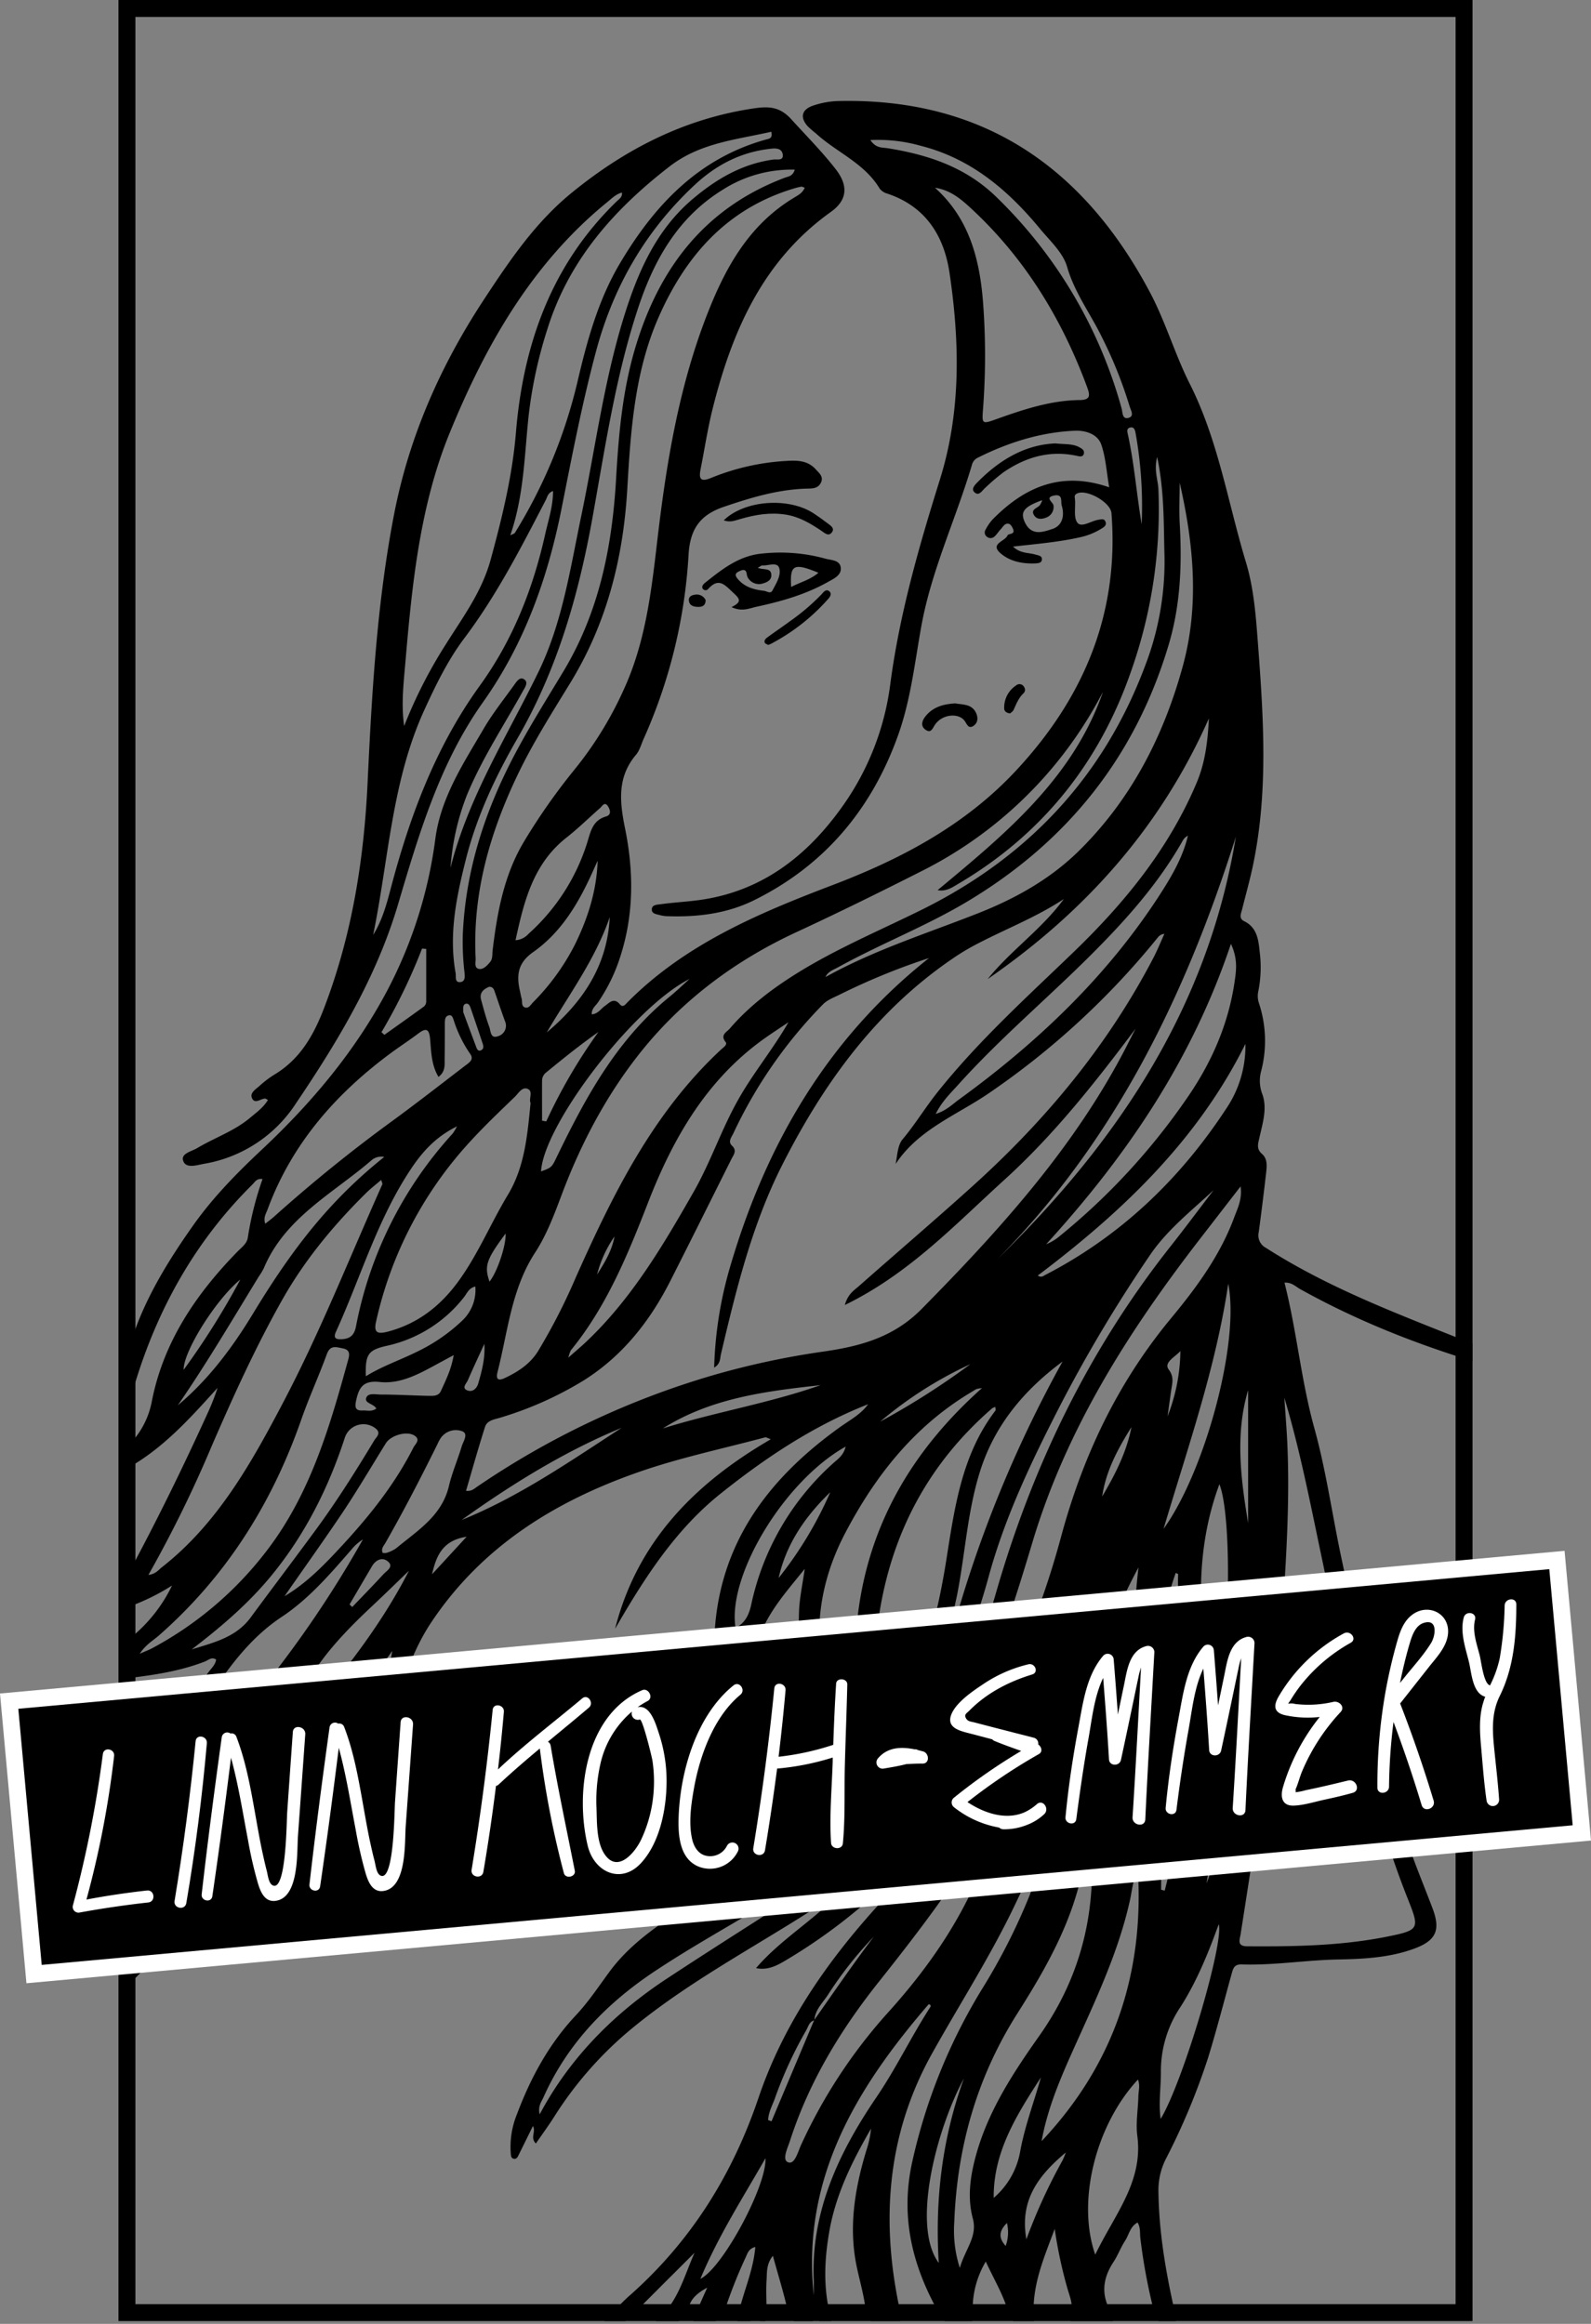 <svg xmlns="http://www.w3.org/2000/svg" xmlns:xlink="http://www.w3.org/1999/xlink" viewBox="0 0 470 686.54"><rect x="0" y="0" width="470" height="686.54" fill="#808080" stroke="none"/><defs><style>.cls-1{fill:none;}.cls-2{clip-path:url(#clip-path);}.cls-3{fill:#fff;}</style><clipPath id="clip-path" transform="translate(0 0)"><rect class="cls-1" x="35" width="400" height="685.71"/></clipPath></defs><title>T_cm_b2_illu_linn</title><g id="Layer_2" data-name="Layer 2"><g id="Layer_16" data-name="Layer 16"><g class="cls-2"><path d="M436.25,402.5C418.13,397,400.58,390.05,384,380.79c-1.32-.74-2.43-2-4.55-1.86,3.63,14.24,4.89,28.78,8.8,42.91,3.51,12.65,5.31,25.77,8.06,38.65,5.79,27.05,10.21,54.43,18.55,80.89,2.39,7.6,5.53,15,8.35,22.45,2.38,6.32,1.06,9.42-5.26,11.79-7.36,2.76-15.17,3.12-22.84,3.27-9.46.19-18.84,1.77-28.3,1.46-2.3-.08-2.55,1.3-3,2.88-2.27,8.21-4.4,16.47-6.9,24.61A199.25,199.25,0,0,1,344.31,638a20.49,20.49,0,0,0-2.09,9.62c.15,11.79,2.13,23.31,4.68,34.77.24,1.09,2.29,3.27-.72,3.7-2.09.29-4.3.76-5.13-2.65a171.34,171.34,0,0,1-4.19-22.34c-.16-1.43.1-2.94-.8-4.51-2.22,1.17-2.53,3.61-3.69,5.38-1.3,2-2.13,4.31-3.44,6.3-3.23,4.9-3.73,9.8-.63,14.94a3.07,3.07,0,0,1,.35,3c-3.46,0-7,0-10.61,0-1.49,0-2.43-.39-1.84-2.05,1-2.74,0-5.23-.78-7.77a134.61,134.61,0,0,1-3.85-17.91c-3.29,8.89-7.18,17.55-6.06,27.71-1,0-2.16-.08-3.33,0-2.51.22-3.58-.31-4.4-3.29-1.35-4.9-4.1-9.41-6.57-14.77a27.45,27.45,0,0,0-3.87,13.9c0,1.36,1.2,3.89-1.14,3.94-2.75.06-6.22,1.91-8.29-1.68-8.33-14.42-12.2-29.31-8.28-46.26a166.46,166.46,0,0,1,20.48-50.42,179.81,179.81,0,0,0,13.78-27A29.79,29.79,0,0,0,306.2,549c-2.51,5.39-4.91,10.83-7.54,16.15-7,14.23-15.56,27.61-23.28,41.44-13.47,24.11-15.25,49.76-9.47,76.25.68,3.09,0,3.81-2.8,3.42a7.12,7.12,0,0,0-.8,0c-6,0-5.92,0-6.85-5.75-.57-3.54-1.54-7-2.3-10.53-2.57-11.82-.67-23.3,2.76-34.65a29.34,29.34,0,0,0,1.4-6.48c-5.54,9.58-10.41,19.37-12.33,30.37-1.41,8.08-1.8,16.13.13,24.2.21.89,1.49,2.43-.72,2.77-1.44.23-2.67,0-2.84-1.89a15.51,15.51,0,0,0-.62-2.23c-.71,2.12.26,4.65-3,4.31-2.56-.27-4.47-.21-5.17-3.41-1.18-5.4-2.85-10.69-4.45-16.54-2,2.5-1.72,5-1.87,7.23-.19,3,0,6.12,0,9.18,0,3.5,0,3.52-3.45,2.34-.34-.12-.59-.52-.91,0a2.72,2.72,0,0,1-4.15.64c-1.12-1,.29-2.69.64-4,1.51-5.88,4-11.5,4.55-18-2.07.5-2.35,2.06-2.92,3.22a146.15,146.15,0,0,0-6.52,16.72c-.75,2.16-6.82,3.86-8.46,2.41-.8-.7-.19-1.47.09-2.14,1-2.4,2.08-4.77,3.59-8.18-3.11,1.64-4.74,3.41-5.3,5.39-1.47,5.21-4.92,5.89-10.16,4.71,6.73-5.33,8.51-13.2,11.72-20.41-2.47,2.46-4.92,4.92-7.39,7.37-3.68,3.67-7.33,7.36-11,11-3,2.91-3.27,2.93-8.4,2,2.57-2.63,4.89-5.33,7.53-7.66,18.14-16,30.45-35.69,38.17-58.52,7.12-21,19.35-39,34.06-55.45,6.83-7.63,13.81-15.16,19.76-23.55.81-1.13,2-2.11,2.28-4.7-1.95,2.37-3.34,4-4.71,5.71a163.17,163.17,0,0,1-43,37.19c-2.69,1.6-5.44,3.25-9.13,2.51,7.56-8.82,17.85-14.58,25.58-23.16-20.87,14.46-43.93,25.56-63.46,42a109.7,109.7,0,0,0-21.87,25.26c-1.63,2.55-3.42,5-5.29,7.71-1.77-1.77.1-3.41-.87-5.15-1.45,2.94-2.79,5.66-4.14,8.38-.29.6-.59,1.35-1.35,1.3-1.09-.09-1-1.1-1.07-1.84a25.53,25.53,0,0,1,1.84-11.33c4.06-10.83,9.51-20.85,17.48-29.31,3.74-4,6.68-8.49,9.9-12.85,5.74-7.78,13.69-13.33,21.79-18.54,10.75-6.91,21.66-13.59,32.05-21.05,2.8-2,3.38-3.11.74-6.28a62.21,62.21,0,0,1-14.85-37.59c-.13-2.79,0-5.59-.09-8.38-.05-1.17.87-3.27-.94-3.28-1.65,0-2.47,1.92-2.3,3.67.4,4.1.8,8.21,1.44,12.28a135,135,0,0,0,6.58,24.25,10.65,10.65,0,0,1,.93,5.46c-2.32-1.33-3.47-3.36-4.54-5.35-5-9.26-7.67-19.24-9.07-29.62-.15-1.16.36-2.76-.69-3.36-1.41-.81-2.33.85-3.35,1.56a214.53,214.53,0,0,1-71.29,32.23c-2.38.59-2.39.52-5.35-.15,1.75-2.29,4.25-2.85,6.51-3.68C154,518.48,170,512.1,185.37,504a144.35,144.35,0,0,0,22.54-14.37c1.6-1.27,3-2.55,3.09-4.83.79-27.9,15.41-47.64,37.19-63.22,2.87-2.06,6.1-3.72,8.27-6.73-16.08,6.31-30.29,15.77-43.68,26.49S190.2,466.47,181.7,481.2c6.51-25.62,23.38-42.88,46-56-1-.36-1.38-.65-1.65-.57-12.47,3.34-25.17,6-37.33,10.24-24.76,8.63-46.37,22-61.31,44.4-4.86,7.29-7.74,15.44-10.23,23.75a18.27,18.27,0,0,1-.91,2.64c-.44.92-.76,2.42-2,2.18-1.42-.29-1.35-1.86-1.19-3,.76-5.65,1.75-11.26,2.8-17.12-24.63,35-48.63,70.44-79.87,100.54-.26-3.64-.93-6.72,2.78-9.27,2.77-1.9,4.68-5.05,6.94-7.67a4.07,4.07,0,0,0,1.1-2.78l-10.54,8.1c-1.16-3.3-.11-5.26,2.3-7.1a215.42,215.42,0,0,0,27.85-25.13c2-2.16,3.82-4.37,3.61-8.42a390.75,390.75,0,0,1-33.65,27.15c-1.18-2.65-.18-4.11,1.57-5.67,10.15-9,20.12-18.24,30.33-27.2a25.63,25.63,0,0,0,7.94-12.14c1.38-4.5,3.25-8.85,4.42-13.56-14.85,16.85-31.82,31.71-44.3,50.69-.15-9.76-2-19.34,3.74-28.52C47,515.62,53.83,504.5,61.6,494c.85-1.15,2-2.13,2.25-3.71-1.32-.9-2.3.17-3.3.56-6.89,2.68-14.09,3.86-21.38,4.76-2.73.34-3.24-.56-3.41-3.17a10.44,10.44,0,0,1,4.06-9.63,44.67,44.67,0,0,0,11-14.4,64.5,64.5,0,0,1-14.67,6.92,16.39,16.39,0,0,1,2.06-11c8.21-15.24,15.82-30.79,23-46.56A69.22,69.22,0,0,0,64.28,410c-8.32,9.2-16.55,18.46-27.78,24.38-1.15-.67-.58-1.85-.62-2.8-.09-2.26.19-4.55-.05-6.79-2.65-24.19,7.92-43.93,21.18-62.7,5.85-8.29,12.95-15.53,20.35-22.47,14.76-13.85,27.66-29.19,37.14-47.18a132.79,132.79,0,0,0,14.11-44.69c1.64-12.23,8.29-22.21,14.27-32.46,2.61-4.47,5.87-8.56,8.9-12.78.74-1,1.69-2.71,3.06-1.81s.2,2.44-.41,3.55c-5.62,10.12-12,19.81-16.47,30.57a73.13,73.13,0,0,0-4.88,21.58c5.22-20.81,16.68-38.79,25.92-57.76,7.11-14.58,9.42-30.45,12.68-46.06,4.11-19.67,6.66-39.68,12.62-58.93,4.1-13.21,9.51-25.77,20.5-35,6.94-5.84,14.54-10.28,23.73-11.52,1-.13,2.91.44,2.71-1.39s-1.81-2-3.43-1.81c-8.82.93-16.19,4.72-22.65,10.76-14.42,13.47-23.85,29.78-29,48.79-4.15,15.44-7.16,31.12-10.27,46.78-4.1,20.62-11,40-23.27,57.28-12.75,18-18.87,38.86-25.06,59.73-6.35,21.39-17.76,40.41-30.16,58.74a40.36,40.36,0,0,1-27,17.79c-2.18.39-5.33,1.47-6.21-.68-1-2.33,2.37-2.92,4.07-3.94,5.13-3.07,10.91-5,15.57-8.91,1.92-1.61,4-3.09,5.32-5.31-.4-.2-.61-.4-.83-.41-1.32,0-3,1.77-3.87-.11-.71-1.52,1-2.58,2.08-3.51a30.29,30.29,0,0,1,4.43-3.4c7.65-4.55,11.68-11.64,14.77-19.7,8.2-21.39,11.77-43.65,12.85-66.37,1.26-26.62,2.75-53.17,7.82-79.44,4.45-23,13.67-43.85,26.43-63.33C150.41,77.17,158,65.84,168.83,57c15.91-13,33.51-22,54-25,4.31-.62,7.55-.49,10.95,3.26,4.37,4.82,9,9.47,13,14.6,3.88,4.93,3.62,9.21-1.35,12.76-20,14.28-29.1,35.07-34.84,57.85-1.5,5.93-2.41,12-3.6,18-.55,2.74-.31,4.14,3.1,2.71a68.94,68.94,0,0,1,22.08-5c3.2-.21,6.43-.22,8.86,2.53,1,1.11,2.27,2.09,1.53,3.77s-2.2,1.83-3.7,1.86c-8.7.15-16.86,2.61-25,5.38-7,2.37-10,6.5-10.45,14.15a154.79,154.79,0,0,1-13.28,54.43c-.71,1.58-1.16,3.4-2.24,4.67-5.6,6.63-4.85,13.87-3.25,21.73,2.58,12.65,2.66,25.4-1.4,37.91a50.79,50.79,0,0,1-6.63,13.58c-.71,1-1.91,1.86-1.79,3.47,1.83-.11,2.66-1.63,3.91-2.5s2.6-2.59,4.37-.47c.95,1.15,1.68,0,2.26-.58,17-17.14,38.54-26.23,60.54-34.61,20.34-7.74,39.3-17.73,54.39-34,19.91-21.43,30.36-46.29,28.05-75.9-.26-3.26-7.54-7.31-10.29-5.74-.79.44-.55,1-.49,1.69.21,2.37-.48,5.44.76,6.92s4.05-.61,6.2-.92c.8-.12,1.66-.42,2.05.56s-.28,1.51-1,1.95a20,20,0,0,1-6.62,2.69c-6.31,1.42-12.75,1.94-19.69,2.73,2.18,2.11,4.59,1.74,6.65,2.37.84.25,2.07.32,1.86,1.6-.15.91-1.15.95-2,1-3.71.14-7.36-.57-10.15-2.95-3.33-2.85,1.27-3.54,2-5.3.28-.68,2.39-.17,1.64-1.94-.25-.58-.68-1.36-1.18-1.49-1.26-.35-1.78.89-2.48,1.62s-1.12,1.5-1.81,2.11a1.69,1.69,0,0,1-2.21.1,1.55,1.55,0,0,1-.41-2.15,14,14,0,0,1,2-2.93c9.42-9.61,20.27-14.47,34.5-9.56-.78-4.48-1-8.63-2.29-12.47-1.1-3.43-5-4.37-7.86-4.24-10.12.44-19.67,3.46-28.73,8a3.2,3.2,0,0,0-1.68,2.12c-4.72,15.93-11.94,31.07-14.93,47.58-1.94,10.73-3.13,21.68-6.78,32-7.75,21.86-21.64,38.62-42.63,49-7.92,3.92-16.5,5-25.27,4.73a9.32,9.32,0,0,1-2.37-.28c-1-.29-2.49-.38-2.57-1.54-.13-1.63,1.61-1.58,2.64-1.73,3.56-.49,7.15-.69,10.71-1.14,18.75-2.36,32.38-12.88,42.94-27.74A79.76,79.76,0,0,0,263,202.12c2.72-20.69,8.46-40.61,14.66-60.45,6.25-20,5.88-40.47,2.86-60.91C278.91,69.7,273.47,61,262.16,57.21a4.37,4.37,0,0,1-2.3-1.49C255.36,48.17,247.1,45,241,39.39a30.46,30.46,0,0,1-2.41-2.1c-2.33-2.62-1.75-4.93,1.55-6.07A25.39,25.39,0,0,1,248,29.84c42.67-.86,72.17,19.75,91.67,56.45,4.63,8.7,7.38,18.32,11.79,27.07,8.45,16.77,11.28,35.14,16.62,52.79,2.35,7.78,2.93,16,3.54,24.06,1.68,22.2,3.12,44.41-1.69,66.44-.88,4-2,8-3,12-.31,1.24-1.07,2.67.62,3.5,3.88,1.9,4.22,5.62,4.59,9.16a36.08,36.08,0,0,1-.42,11.54,6.5,6.5,0,0,0,.19,3.52,35.4,35.4,0,0,1,.65,20.06,10.94,10.94,0,0,0,.35,6.83c1.53,4.24.05,8.69-.9,13-.39,1.73-.89,3.16.81,4.65s1.41,3.69,1.2,5.66q-1,8.73-2.17,17.43a4.14,4.14,0,0,0,2.1,4.64c19,12.19,40,19.9,60.75,28.23a4.81,4.81,0,0,0,1.57,0ZM240.57,596.86c-1.52.38-1.78,1.86-2.41,2.95a122.25,122.25,0,0,0-9.31,20.28c-.74,2-1.86,4-1.93,6.24l1,.36q6.3-15,12.61-29.92c5.82-8.26,11.51-16.61,17.63-24.66a112.78,112.78,0,0,0-13.53,17.15C243.07,591.68,240.77,593.73,240.57,596.86Zm95-293.11c-11.92,15.92-24.16,31.45-38.85,44.79s-28.15,27.74-47.15,37c.92-3.28,2.72-4.32,4.15-5.58,11.17-9.86,22.51-19.55,33.58-29.54,21.63-19.51,40-41.62,53.5-67.59,1.17-2.26,2.12-4.63,3.17-6.94A2.67,2.67,0,0,0,342,277a232.86,232.86,0,0,1-49.74,45.87c-9.5,6.55-20.88,10.68-27.68,21,.51-2.5.56-5.49,2.05-7.28,3.7-4.41,6.66-9.31,10.22-13.8,12-15.08,26.21-27.95,40-41.23,15.21-14.63,28.38-30.67,36.66-50.32,2.5-5.94,3.27-12.1,3.61-19-14.41,32.54-36.88,57.33-65.35,77,6.83-8.47,16-14.75,22.5-23.65-8.54,5.65-18.09,9.19-27,14a68.26,68.26,0,0,0-6.11,3.78c-22.61,15.49-38,36.89-50.19,61-8.88,17.64-13.51,36.65-18,55.71-.29,1.24-.07,2.81-2,3.95a116.63,116.63,0,0,1,4.78-30c10.61-36.07,28.76-67.29,58.7-91a196.06,196.06,0,0,0-26.51,10.86c-1.66.82-3.54,1.52-4.79,2.79a137.39,137.39,0,0,0-26.52,38.17c-.52,1.11-1.69,2.39-.37,3.64,1.55,1.46.43,2.69-.19,3.93-6,12-12,24.08-18.07,36.05-6,11.81-14,22-25.35,29.21a104.22,104.22,0,0,1-24.7,11.09c-1.73.55-4,.76-4.65,2.73-2,6.24-3.76,12.56-5.63,18.93,1.64.2,2.44-.64,3.28-1.21A245.68,245.68,0,0,1,211,406.18,238.15,238.15,0,0,1,243,399.33c10.9-1.56,20.86-4.11,29.28-12.64,23.28-23.61,45.35-48,60.63-77.79C333.76,307.18,334.66,305.47,335.54,303.75Zm43.82,109c.3,4.49.68,9,.89,13.47.74,16.25-.2,32.47-1.3,48.68-1.17,17.26-2.29,34.51-5.29,51.6-2.62,14.93-4.83,29.94-7.2,44.92-.26,1.62-1.15,3.55,1.91,3.57,13.86.09,27.73-.12,41.36-2.85,9.68-1.95,9.63-2.32,6.08-11.27-12.72-32-18.08-65.86-25.09-99.31C387.28,445.22,384.18,428.78,379.36,412.77ZM325.81,204.45c-.55,1-1.1,2.06-1.67,3.09a121.72,121.72,0,0,1-52,49.87c-12.2,6.18-24.5,12.24-36.93,18-17.43,8.08-32.68,19.3-44.8,34-10.68,13-18.6,27.84-24.54,43.7-2.19,5.84-4.45,11.84-7.83,17-7,10.79-8,23.25-11.05,35.17-.57,2.23.18,2.76,2.16,1.82,3.89-1.84,7.4-4.1,9.78-7.9a177.12,177.12,0,0,0,11.25-22c10.95-24.52,22.76-48.5,42.88-67.18.63-.58,1.92-1.41,1.29-2.18-1.69-2.1.35-2.94,1.2-3.93,5.69-6.62,12.56-11.82,19.95-16.42,11.92-7.4,24.85-12.79,37.34-19,31-15.51,53.14-39.07,65.39-71.66A85.76,85.76,0,0,0,344,164c-.27-9.36,0-18.75-2.16-29-1,3.92.23,6.71.36,9.52a143.45,143.45,0,0,1-8.07,53.79c-9.35,27-26.23,48.18-51,62.77-1.79,1.06-3.6,2.37-6.15,1.9C296.93,246.38,316.91,230,325.81,204.45Zm-88.09-149c-.52-.16-.79-.34-1-.3a15.93,15.93,0,0,0-1.93.46c-19.94,5.88-32.27,19.92-40.29,38.24-7,16-8.19,33.23-9.18,50.4-1.18,20.53-6.05,39.91-16.92,57.61-5.51,9-11.11,17.84-15.64,27.37-8.12,17.08-13.21,34.82-12.25,53.93.05,1.1-.51,2.81,1,3.09,1.28.23,2.39-1,3.24-2s.63-2.27.77-3.45c1.36-11.29,3.37-22.39,9.37-32.33a183.9,183.9,0,0,1,14.91-21.22,107.37,107.37,0,0,0,14.57-23.76c6.24-13.69,8-28.35,9.71-43,2.73-23.59,6.51-46.92,15.43-69.15,5.37-13.39,12.36-25.35,25.17-33C235.75,57.65,237,57.12,237.72,55.48Zm52.33,354.64a10.64,10.64,0,0,0-1.62.29c-.47.24-.91.55-1.37.82-16.82,10-28.39,24.6-37.35,41.66-11.79,22.44-9.25,44.36,2.07,66,2.28,4.34,2.58,4.2,5.49.38C270.41,502,276.19,482,279.53,461c2.46-15.49,4.53-31.19,14.52-44.25.17-.22,0-.67,0-1.09a4.09,4.09,0,0,0-.9.35c-18.8,16.28-29.74,36.85-33.49,61.35-1.38,9-.88,18.08-1.63,27.1-.1,1.24.3,2.7-1.11,3.58-3.23-4.43-5.26-15.27-3.62-29.94C256.35,451,269.15,428.75,290.05,410.12ZM119.39,214.5a140.33,140.33,0,0,1,12.35-24.21c5-8,10.6-15.38,13.24-25.07,3.37-12.38,6.37-24.62,7.43-37.43,2.17-26.09,10.49-49.61,29.77-68.3.69-.66,1.73-1.25,1.55-2.6-1.8.46-3,1.73-4.3,2.79-22.25,18.11-36,42.31-46.57,68.17-8.84,21.58-11.14,44.85-13.12,68C119.21,202,118.49,208.18,119.39,214.5ZM43.84,465.28c2.16-.26,2.93-1.44,3.93-2.23,16.53-12.92,26.54-30.94,35.95-48.85,10.94-20.81,19.6-42.81,29.22-64.3.11-.23-.14-.62-.33-1.32-1.64,1.41-3.1,2.54-4.41,3.82-9.51,9.4-18,19.6-24.64,31.27-7.92,14-14.59,28.69-21,43.49A365.84,365.84,0,0,1,43.84,465.28Zm112.9-139.41c-.6-1.25.84-3.44-.83-4.17s-2.74,1.28-3.82,2.33c-4.4,4.26-8.85,8.47-13,13a115.4,115.4,0,0,0-28,53.43c-.75,3.34.52,3.67,3.27,3,9.08-2.33,15.89-7.73,21.27-15.22,5.7-7.94,9.43-17,14.42-25.28S155.79,335.35,156.74,325.87Zm-6-167.71c.91-.47,1.23-.53,1.35-.72a150.65,150.65,0,0,0,18.42-44.29c2.84-12.23,6.16-24.42,12.56-35.23,10.1-17.09,23.17-31.15,43.26-36.71.81-.22,2-.26,1.52-2.29-10.4,2.38-21,3.25-30.06,10.26-16.48,12.75-29.74,27.7-36.07,48a132,132,0,0,0-5.56,25.68C154.91,134.53,154.8,146.39,150.74,158.16ZM366.48,350.5l-11.94,15.44c-21.12,27.32-39.48,56.12-49.52,89.61-5.34,17.83-11,35.58-18.87,52.53-2.93,6.34-6.12,12.57-9.35,19.16,1.72-.67,2.24-2,3-3,16.5-20.82,26.78-44.81,33.61-70.08,6.47-24,16.69-45.57,32.51-64.68,7.56-9.12,14.6-18.69,18.74-30C365.65,356.87,367,354.22,366.48,350.5Zm-90.24-295c10,9,13.11,20.88,14.13,33.4a208.42,208.42,0,0,1,0,32.29c-.29,4-.19,4.12,3.71,2.73,8-2.86,16.08-5.6,24.69-5.73,3.37,0,3.32-1.29,2.37-3.85-7.51-20.27-18.5-38.26-34.52-53C283.71,58.67,280.65,56.14,276.24,55.47Zm-166,220.69c2.62-4.18,3.93-8.89,5.16-13.59,5.63-21.38,13.24-41.88,26.32-60,9.77-13.5,15.72-28.62,19.33-44.75.92-4.14,2.34-8.26,2.32-12.79-1.55.56-1.67,1.74-2.13,2.63-7.29,14.06-14.49,28.12-24.08,40.87-4.86,6.46-8.42,13.8-11.82,21.22C115.7,230.87,114.83,253.89,110.24,276.16ZM348.49,142.58c0,4-.2,7.93,0,11.87.72,12.17.26,24.25-3.24,36-9.84,33-29.82,58.07-59.3,75.77-12.35,7.41-25.81,12.59-38.38,19.55-1.36.75-3,1.24-3.71,2.88,14.29-7.95,29.81-12.84,44.89-18.77,10.86-4.26,21-9.86,29.45-18,15.67-15.22,25.4-34,31.15-54.86C354.38,178.86,352.62,160.68,348.49,142.58ZM234.79,50.12a37.76,37.76,0,0,0-21.39,6c-13.09,8.11-20.12,20.55-24.81,34.63-6.7,20.16-9.77,41.14-13.52,61.94-4.13,23-10.39,45-22.18,65.4-6.51,11.27-12.08,23.12-15.29,35.89-2.77,11-5.08,22.08-3,33.52.17,1-.37,2.91,1.49,2.63,1.46-.22,1.22-1.87,1.11-3a77,77,0,0,1-.48-11.16c.84-19.14,6.7-36.85,15.61-53.6,4.38-8.21,9.35-16.12,14.15-24.09C177,180.74,180.85,161.49,182,141.43c.75-13.16,1.91-26.25,5.76-39,7.1-23.52,20.68-41.15,44.28-50C233,52.1,234.17,52.05,234.79,50.12Zm-105.27,268c-2.11-3.52-2.13-7.42-2.46-11.13-.29-3.23-1.29-3.32-3.57-1.6-2.44,1.84-5,3.51-7.49,5.32-16.56,12.13-29.72,27-36.93,46.53-.45,1.22-1.35,2.47-.71,4.29,1.09-.87,1.93-1.49,2.7-2.18A441.93,441.93,0,0,1,116.12,331c7.2-5.27,14.23-10.76,21.31-16.18,1.12-.86,2.73-1.75,1.44-3.51a37.59,37.59,0,0,1-4.87-10c-.26-.74-.52-1.66-1.59-1.3-.91.3-.95,1.21-1,2,0,3.6,0,7.19-.06,10.78C131.34,314.6,131.63,316.58,129.52,318.16Zm108.2,145.37c-4.21,5.27-8.7,10.28-11.75,16.3a8,8,0,0,0-.52,2.32c-3.09,19.69,2.14,37.38,12.91,53.75,1,1.45,1.8,1.88,3.1.59q4.36-4.37,8.72-8.75c1.14-1.15,1-2.19,0-3.47-11.4-13.94-14.61-30.37-14.15-47.79C236.15,472.15,237.13,467.85,237.72,463.53ZM232.92,302c-2.37,1.6-4.78,3.15-7.11,4.81-17.08,12.16-27,29.48-34.37,48.47-6,15.44-12.23,30.66-22.82,43.66a11.1,11.1,0,0,0-.72,2.14c2.25-2,3.72-3.22,5.11-4.53,13.57-12.78,22.88-28.62,32-44.61,4.93-8.68,8.09-18.23,13-26.95C222.43,317.09,228.23,310.15,232.92,302Zm88.93,238.17c-.6,3.67-1.15,7.34-1.82,11-2.93,16.06-10.82,30-19.38,43.49-12.08,19-17.9,39.6-18.75,61.85A36.09,36.09,0,0,0,283.54,670c1.62-5.58,5.27-9.26,3.85-14.56-1.67-6.23-.77-12.47.88-18.54,3.59-13.2,11-24.48,18.75-35.46C320.11,582.91,324.53,562.36,321.85,540.17ZM40.67,537.5a323.26,323.26,0,0,0,66.54-82.71,13.73,13.73,0,0,0-3.39,3c-6.3,7.24-12.6,14.58-20.62,19.9-7.41,4.91-12.89,11.41-17.92,18.48-3.46,4.88-7,9.7-10.3,14.71C49.46,519.35,44.11,527.88,40.67,537.5Zm.61-48.93c1.68-.75,2.77-1.14,3.77-1.69a104.69,104.69,0,0,0,34-29.09c12.69-16.68,18.38-36.33,23.81-56.08.41-1.46.62-2.93-1.55-3.35-2-.38-3.74-1.11-4.77,1.72-2.37,6.49-5.26,12.79-7.54,19.31-8.67,24.84-22.24,46.4-42.12,63.83C45.1,484.75,43,485.92,41.28,488.57ZM294,536.12c-9.72,17.71-21.82,33.56-34.25,49.2C248.37,599.58,239,615,233.37,632.46c-.7,2.16-2.48,5.68-.51,6.36s2.86-3.19,3.83-5.24A154.23,154.23,0,0,1,261.93,595c13.47-14.81,24.48-31.17,30.72-50.4C293.53,541.87,294.63,539.14,294,536.12Zm49,22.16,1.07.27c1.24-5,2.59-9.92,3.7-14.92,1.77-8,4.68-15.68,4.57-24.19-.23-18.26-4.89-36.13-4.3-54.42,0,0-.21-.1-.72-.33C336.46,495.54,343.39,527.09,343,558.28Zm15.44-206.62c-6.6,6.17-13.73,11.72-18.83,19.29a429,429,0,0,0-25.82,43.11c-8.61,16.69-16.79,33.6-21.75,51.8-5.25,19.28-13.37,37.29-23.05,54.67a107.3,107.3,0,0,1-6.41,9.63,2.75,2.75,0,0,0,.51,4.19c1.72,1.4,2.26-.45,3-1.38a38.27,38.27,0,0,0,2.75-3.92c11.37-18.21,19.47-37.94,25.37-58.42,10.77-37.44,27.38-71.77,51.55-102.38C350.08,362.78,354.24,357.19,358.46,351.66Zm-280.9-3.34c-1.73-.23-2.23.87-2.92,1.56C58,366.32,46.82,386.07,40,408.32a54.4,54.4,0,0,0-2,18.62,24.54,24.54,0,0,0,6.81-12.73c3.39-17.62,13-31.81,25.33-44.44,1.2-1.23,2.79-2.34,3.06-4.1A95.39,95.39,0,0,1,77.56,348.32Zm286.08-69.45c-11.49,34.35-30.93,62.81-54.57,88.72a14.8,14.8,0,0,0,4.14-2.53,193.65,193.65,0,0,0,37.23-40.31c7.41-10.61,12.54-22.2,14.35-35.1C365.25,286.4,365.61,283.1,363.64,278.87ZM330.26,551.28c5.84-29.23,2.68-58.9,6.06-88.23-4.38,8.26-8.34,16.53-10,25.63a82.23,82.23,0,0,0-.12,27.82C328,528.06,329.83,539.6,330.26,551.28ZM276.42,329.09c3.16-1,4.92-2.84,6.88-4.27,23.4-17,44.12-36.72,59.82-61.27,3.32-5.2,6.36-10.56,7.81-16.66a3.5,3.5,0,0,0-1.47,1.34c-7.33,13-17.17,23.92-27.66,34.36-12.73,12.65-26.46,24.27-38.51,37.62C281,322.79,278.35,325.2,276.42,329.09Zm59.72,223.3c-1.54,3.21-1.71,6.16-2.34,9-3.45,15.57-10.33,29.85-16.8,44.27-3.9,8.7-7.6,17.44-9.3,26.9C328.76,610.22,338,583.62,336.14,552.39ZM313.89,402.24c-11.16,8.27-19.81,18.46-24.17,31.8-3.9,12-4.53,24.56-6.92,36.82-.38,2-.9,3.9-1.18,5.87-.26,1.78-1.36,3.51-.36,5.53A362.44,362.44,0,0,1,313.89,402.24ZM159.43,624.64c.41-.77.59-1.11.78-1.45,8.92-16.06,21.58-28.62,36.78-38.64,15.66-10.31,31.57-20.25,47.3-30.46a87.16,87.16,0,0,0,15.63-13.59c1.21-1.29,2.63-2.51.73-4.33s-2.77.18-3.65,1.27c-8.2,10-18.47,17.54-29.44,24.22-11.25,6.85-22.79,13.19-33.79,20.47-14.4,9.52-26.05,21.44-33.18,37.38C160,620.88,158.83,622.18,159.43,624.64Zm164.12,41.45c5.67-11.83,14.2-21.47,12.43-35.06-.5-3.77.2-7.7.3-11.56,0-1.62.6-3.3-.12-5.11C323.74,627.71,318,650.26,323.55,666.09ZM294.64,372c35.63-34.76,62.26-74.59,70.44-124.78C350.38,293.73,329.54,336.8,294.64,372Zm73.27-63.6c-14.13,28.45-36.37,49.59-61.34,68.43,1.07.69,1.62.14,2.15-.14,22.27-11.5,39.79-28.23,53.46-49.07A33,33,0,0,0,367.91,308.38Zm-9.38,195.4c4.77-10.92,5.75-55,1.7-65.34C352.31,459.85,354.16,481.48,358.53,503.78ZM56.62,487.29c6.37-2,13.05-3.51,17.39-9.39,6.39-8.67,12.9-17.26,19.28-25.95,6.23-8.48,11.83-17.38,17.26-26.39.58-1,2.1-2.06.55-3.44a5.79,5.79,0,0,0-9.2,2.51c-4.82,14.82-11.68,28.55-21.58,40.67C73.46,473.7,65.3,480.66,56.62,487.29Zm27.43-15.72c6.6-3.92,11.73-9.27,16.78-14.72,8.25-8.9,15.81-18.33,21.32-29.24.52-1,2.12-2.2.41-3.42-2.23-1.58-7.08-.23-8.59,2.21-4.13,6.67-8.12,13.43-12.47,20C95.83,454.86,89.88,463.18,84.05,471.57ZM52.52,415.18c9.1-7.64,16.08-17,22.16-27,6.7-11.06,13.92-21.7,22.67-31.28a138.79,138.79,0,0,1,16.17-15.11,4.42,4.42,0,0,0-3.67.9c-11.43,9.88-25.66,17-31.93,32a19,19,0,0,1-1.44,2.39C68.64,389.88,61.05,402.81,52.52,415.18Zm99.77-137.41a5.58,5.58,0,0,0,3.85-1.9A60.34,60.34,0,0,0,173.45,249c1.06-3.42,1.61-6.63,5.59-7.8,1.74-.51,1.14-2.08.56-3-1-1.54-1.71,0-2.39.57-3.3,2.89-6.44,6-9.89,8.7C157.55,255.17,154.82,266.14,152.29,277.77Zm-39.23,181a3.15,3.15,0,0,0,1.11,0,10.2,10.2,0,0,0,2.86-1.36c6.25-5.21,13.49-9.53,15.58-18.37.94-4,2.6-7.79,3.78-11.72.45-1.5,2.12-3.78.09-4.51a5.43,5.43,0,0,0-6.33,2.1,13.93,13.93,0,0,0-.93,1.75c-4.88,9.87-9.93,19.65-15.39,29.21C113.34,456.71,112.48,457.53,113.06,458.77Zm7.75,5.28c-3.57,3.43-7.11,6.9-10.73,10.29-10.45,9.8-20.16,20.13-24.3,34.37-.37,1.3-1.69,2.44-.62,4.53C98.63,497.75,111.51,482.22,120.81,464.05ZM342.87,626c6.76-11.25,18.76-52.09,17.16-57.54-3.12,8.62-6.49,16.88-11.26,24.38a34,34,0,0,0-5.83,19C343,616.54,342.19,621.25,342.87,626ZM176.55,254.3l-1.62,3.57c-4.11,9.09-9.18,17.62-17.46,23.43-4.47,3.14-4.95,6.76-3.9,11.34.18.78.3,1.58.52,2.34.28.95-.19,2.39,1.14,2.69,1,.23,1.56-.85,2.2-1.51a67.74,67.74,0,0,0,12.39-17.07C173.65,271.32,176.27,263.13,176.55,254.3ZM257.12,41.38c1.67,2.49,3.5,2.15,5.17,2.42,12,1.93,23.08,5.62,32.12,14.47a138,138,0,0,1,36.93,62.41c.32,1.11.13,3.27,2,2.78s.7-2.25.37-3.39a128.57,128.57,0,0,0-8.13-20.32c-3.38-7-8.13-13.21-10.35-20.94-1.21-4.19-5.09-7.7-8.05-11.28-9.4-11.38-20.34-20.67-35.05-24.42A46.31,46.31,0,0,0,257.12,41.38ZM362.84,379.24c-3.67,24.85-12,48.47-19.11,72.43C355.91,434.8,366.3,396.7,362.84,379.24ZM240.4,678.14c0-1.45,0-2.91,0-4.36-.9-20.45,7.5-38,18.49-54.17,5.86-8.62,10.29-17.94,15.9-26.61.17-.27.36-.71-.45-.89C253.07,616.79,236.71,643.5,240.4,678.14Zm9.41-250.77c-18.1,10.11-35,38.07-32.53,53.51,3-1.39,4.06-4.15,4.68-7a77.87,77.87,0,0,1,24.3-41.71C247.58,431,249.22,429.9,249.81,427.37ZM135,332.76c-6.36,3.13-10.24,7.57-13.54,12.49-9.92,14.84-14.87,32-22.16,48.07-1,2.1,0,2.48,2,2.3,2.41-.22,3.41-1.48,3.86-3.75a117.06,117.06,0,0,1,28.58-57A16.22,16.22,0,0,0,135,332.76Zm5.44,47.31c-2,.46-2.49,2.05-3.35,3.12a39.63,39.63,0,0,1-22.83,14.4c-5.53,1.25-6.38,2.51-6.19,9,4.85-3,10.15-4.78,15.14-7.26a51.84,51.84,0,0,0,13.41-9.25A12.42,12.42,0,0,0,140.42,380.07Zm63.33-90.9c-16.88,8.54-43.2,43.3-43.94,56.9,3.3-1.2,3.18-1.26,4.8-4.6,8.49-17.53,17.76-34.51,33.28-47.09C199.92,292.73,201.8,290.91,203.75,289.17ZM111.18,416.11c-.91-1.49-3.53-1.53-3-3.12s2.79-1,4.29-1c4.65,0,9.29.28,13.94.38,1.44,0,3.09.2,3.84-1.43,1.45-3.2,3.06-6.36,3.78-10.6l-5,2.7c-5.28,2.88-10.77,5.9-16.86,5.24-5-.54-6.17,1.74-7,5.63-.37,1.83-.19,2.9,1.93,2.79C108.43,416.62,109.78,417.16,111.18,416.11ZM293.55,649.32a23.32,23.32,0,0,0,7.8-13.6c1.36-7.5,4.09-14.68,6.15-22C300.46,624.65,293.42,635.6,293.55,649.32ZM136.37,449.05c17-6.87,32-17.33,47.27-27.23C166.71,428.82,151.26,438.41,136.37,449.05Zm89.75,188.56c-6.56,11.52-13.79,22.69-19.22,35.63C213.53,670,226.57,645.62,226.12,637.61ZM284.76,614c-8.13,15.12-15.57,43.53-7.44,54.54C276.15,649.59,278.39,631.54,284.76,614ZM112.69,304.94l.86.78c3.91-2.78,7.83-5.55,11.71-8.38a2,2,0,0,0,.65-1.39c0-5.2,0-10.4,0-15.6l-1.23-.12A165.8,165.8,0,0,1,112.69,304.94Zm47.44,26.14,1.24.21a159.31,159.31,0,0,1,15.41-26.41c-5.42,3.8-10.46,7.88-15.49,12a3.08,3.08,0,0,0-1.16,2.44C160.11,323.22,160.13,327.15,160.13,331.08ZM356.43,556.4c3.75-8.81,9.54-44,8.39-47.42C357.74,523.83,359.16,540.48,356.43,556.4ZM195.81,422c15.39-4.81,31.38-7.43,46.61-12.79C226.23,411,210.08,413,195.81,422ZM161.52,305c10.65-8.94,17.92-19.73,18.6-34.06C175.89,283.36,168.09,293.83,161.52,305ZM316,539.58c1.86-17.33.46-34.75,2.14-52.06C313.39,499,314.68,512.42,316,539.58Zm-104.29,24.6c15.65-8.18,31-16.74,41.67-31.53C241.09,545.26,226,554.24,211.72,564.18Zm157-153.49c-3.88,13.08-2.16,26.18,0,39.28ZM304.79,535.51c3.81-12.78,1.43-25.82,2.07-38.75C303.23,509.53,305.29,522.56,304.79,535.51Zm-59.52-94.67c-7.34,7.1-13,15.22-15.25,25.34A112.7,112.7,0,0,0,245.27,440.84Zm27,115.09c10.7-10.6,19.31-22.61,23.95-37.13C288.84,531.53,281.7,544.43,272.29,555.93Zm42.55,80c-8.36,7-13.62,14.32-11.61,25.62a163.76,163.76,0,0,1,10.67-23.3A23.46,23.46,0,0,0,314.84,635.94Zm-7-488.14c-5.57,2-6.53,3.59-4.95,6.74,2,3.92,5.37,2.58,7.95,1.77,3-.95,3.74-3.93,2.83-6.93-.35-1.12.44-3.43-2.1-3-3.17.56-.38,2-.33,3a3.31,3.31,0,0,1-2.08,3.5c-1.27.53-2.78.7-3.63-.6-1.17-1.78.87-2.08,1.66-3A6.9,6.9,0,0,0,307.88,147.8ZM71,378c-7.27,5.95-16.89,21.36-16.75,26.69A225.65,225.65,0,0,0,71,378Zm73.48-86.46c-1.66.7-2.93,1.75-2.34,3.87.73,2.67,1.44,5.37,2.41,8,.43,1.15.31,3.52,2.49,2.74a3.23,3.23,0,0,0,2.14-4.46c-1.05-2.86-2-5.74-3-8.6C145.91,292.26,145.63,291.52,144.52,291.52ZM337.26,154.89a122.4,122.4,0,0,0-1.82-27.07c-.14-.79-.45-1.7-1.44-1.54-1.38.23-.95,1.42-.77,2.24C335.11,137.2,335.77,146.06,337.26,154.89ZM103.26,474l.8.76c3.08-3.23,6.22-6.42,9.24-9.72.94-1,3.17-2.24,1.24-3.78-1.62-1.31-3.53-.45-4.65,1.45ZM260,420a224.89,224.89,0,0,0,26.68-17A117.1,117.1,0,0,0,260,420Zm74.2,1.68c-4,6.39-7.52,12.91-8.6,20.42C329.4,435.68,332.78,429.07,334.23,421.7Zm10.66-3.13a54.2,54.2,0,0,0,3.84-19.41c-1.57,1.76-5,3.37-3.45,5.45s1.12,3.78.79,5.79C345.63,413.12,345.28,415.85,344.89,418.57ZM144.61,378.64c2.31-2.9,4.94-10.76,4.75-14.22C143.66,372.12,143,374,144.61,378.64ZM143.09,397c-1.63,3.57-3.3,7.11-4.86,10.71-.42,1-1.89,2.29-.3,3s2.9-.42,3.35-2C142.36,405,143.37,401.15,143.09,397Zm-5.25,57c-7.2,1.08-9,5.81-10.21,11.09Zm-1-155c1.17,3.16,2.54,6.88,3.94,10.58.19.49.56,1,1.18.76,1-.37.9-1.21.64-2q-1.75-5.26-3.56-10.51c-.22-.63-.54-1.39-1.26-1.31C136.81,296.62,136.75,297.51,136.87,299Zm39.51,77.59c2.25-3.53,4.43-7.1,5.18-11.3A34.76,34.76,0,0,0,176.38,376.55ZM297.46,656.73c-2.82,2.81-2.09,4.83-.38,6.79A11.75,11.75,0,0,0,297.46,656.73Z" transform="translate(0 0)"/><path d="M216.1,179.35c3.13-1.51,2.48-2.42.55-4.2-2.46-2.26-4.26-4.69-7.42-1.18a1,1,0,0,1-1.67-.11c-.35-.69.25-1.3.74-1.7,5-4,10.07-8,16.76-8.61a50.12,50.12,0,0,1,18.6,1.45c1.81.54,4.51.35,4.72,2.8.18,2.19-2.15,3.2-3.85,4.16-6.56,3.68-13.73,5.71-21,7.28C221.37,179.7,219.23,180.83,216.1,179.35Zm7.76-11.62c1.69.78,4-.14,4,2.25,0,1.36-1.14,2-2.36,2.35a3.8,3.8,0,0,1-4.52-1.58,2.85,2.85,0,0,1-.37-1.12c-.26-1.78-1.37-1.25-2.33-.81-1.6.72-.81,1.71-.09,2.5,2,2.19,4.66,2.9,7.48,3.22.87.1,1.93,1,2.51-.07,1.1-2.1,2.68-4.52,2-6.66-.59-1.91-3.27-.63-5-.76C225,167,224.76,167.27,223.86,167.73Zm17.91,1.48c-7.31-3-8.47-2.39-8.05,4.2C236.39,172,239.34,171.3,241.77,169.21Z" transform="translate(0 0)"/><path d="M311.75,131c3,.3,5.17.06,7.12,1.14.7.38,1.48.84,1.34,1.76-.17,1.11-1.16,1-1.89.81-8.05-1.79-15.18.24-21.88,4.81a61.79,61.79,0,0,0-5.41,4.62c-.89.76-1.82,2.59-3.19,1.26-1.06-1,.27-2.27,1-3C295.4,135.71,303.05,131.35,311.75,131Z" transform="translate(0 0)"/><path d="M213.81,153.72c6.11-6,19.24-6.92,26.63-2,1.33.88,2.64,1.8,3.9,2.78.89.7,2.4,1.49,1.39,2.8s-2.18.11-3.14-.53c-3.22-2.15-6.45-4.09-10.42-4.73-4.63-.74-9,0-13.38,1.27C217.29,153.69,215.83,154.48,213.81,153.72Z" transform="translate(0 0)"/><path d="M282.13,207.8c2.28.4,4.9.13,6.18,2.75.69,1.43.64,3-.78,3.92S285.66,214,285,213c-1.81-2.52-6.69-2-8.76,1.05-.77,1.11-1.16,2.73-2.85,1.52-1.53-1.1-1-2.65-.06-3.87C275.52,208.88,278.68,208,282.13,207.8Z" transform="translate(0 0)"/><path d="M226.94,190.54c-.36-.22-.84-.34-1-.62-.32-.76.28-1.27.79-1.65,2.13-1.57,4.35-3.05,6.48-4.63a64.61,64.61,0,0,0,9.43-8c.58-.63,1.31-1.74,2.28-1s.27,1.73-.36,2.41a59,59,0,0,1-16.18,12.81C228,190.13,227.47,190.32,226.94,190.54Z" transform="translate(0 0)"/><path d="M298.41,210.75c-1.16-.09-1.79-.71-1.76-1.53a7.79,7.79,0,0,1,3.5-6.71,1.51,1.51,0,0,1,2.37.44,1.42,1.42,0,0,1-.12,1.83c-1.52,1.4-2.19,3.25-3,5C299.17,210.23,298.67,210.51,298.41,210.75Z" transform="translate(0 0)"/><path d="M208.45,177.29c0,1.63-1,2-2.12,2s-2.5-.21-2.79-1.61.77-1.88,1.85-2A2.86,2.86,0,0,1,208.45,177.29Z" transform="translate(0 0)"/><path d="M430,5V680.71H40V5H430m5-5H35V685.71H435V0Z" transform="translate(0 0)"/></g><rect x="5.44" y="481.55" width="459.13" height="80.97" transform="translate(-46.45 23.5) rotate(-5.21)"/><path class="cls-3" d="M457.68,463.57l6.91,75.67L12.32,580.49,5.41,504.82l452.27-41.25m4.51-5.41L0,500.31l7.81,85.6L470,543.75l-7.81-85.59Z" transform="translate(0 0)"/><path class="cls-3" d="M43.41,558.51q-9,1-17.87,2.67a284.62,284.62,0,0,0,8.17-42.42c.23-2.13-3-2.75-3.32-.59a339.23,339.23,0,0,1-8.89,44.88,1.72,1.72,0,0,0,1.84,2q10.15-1.86,20.4-3C46.06,561.87,45.73,558.26,43.41,558.51Z" transform="translate(0 0)"/><path class="cls-3" d="M57.79,514.38q-2.34,23.72-6.22,47.22c-.36,2.24,3.09,2.86,3.47.63q4-23.51,6.07-47.25C61.29,512.84,58,512.21,57.79,514.38Z" transform="translate(0 0)"/><path class="cls-3" d="M247,497.44c-.39,6-.64,12.05-.85,18.08H246A78.86,78.86,0,0,1,230,519q1.19-9.79,2.06-19.63c.19-2.14-3.1-2.76-3.32-.59q-2.34,23.7-6.21,47.22c-.37,2.24,3.08,2.86,3.46.62q2-12,3.58-24.14h.12a76.7,76.7,0,0,0,16.3-3.25c0,.42,0,.85,0,1.28-.27,7.9-1,16-.49,23.93.12,1.94,3.3,2.16,3.49.15.74-7.61.39-15.44.59-23.08.21-8,.54-15.94.72-23.91C250.28,495.73,247.07,495.57,247,497.44Z" transform="translate(0 0)"/><path class="cls-3" d="M172,501.75c-8.25,6.93-17.07,13.58-24.89,21q1-8.49,1.74-17c.19-2.14-3.1-2.76-3.31-.6q-2.35,23.71-6.22,47.22c-.37,2.24,3.09,2.86,3.47.63q2.15-12.64,3.73-25.38a1.76,1.76,0,0,0,.81-.44c3.92-3.66,8-7.17,12.14-10.63a275.67,275.67,0,0,0,7.11,36.84c.5,1.79,3.59,1.11,3.22-.74-2.43-12.32-5.06-24.53-7.13-36.91a1.61,1.61,0,0,0-.81-1.18c4.05-3.36,8.12-6.69,12.11-10.08C175.58,503.11,173.64,500.34,172,501.75Z" transform="translate(0 0)"/><path class="cls-3" d="M86.51,511.68q-.84,11.79-1.66,23.57c-.2,2.71-.27,22.36-3.89,21.86-1.59-.22-1.78-3-2.18-4.51-.55-2.1-1-4.21-1.46-6.33-.77-3.73-1.41-7.48-2.08-11.23-1.32-7.4-2.7-14.89-5.4-21.92a1.52,1.52,0,0,0-1.77-1,1.63,1.63,0,0,0-2.56,1.11c-2.14,15.44-4.17,30.91-5.93,46.4-.23,2,2.85,2.61,3.15.56,2-13.61,3.81-27.27,5.51-40.93,2.19,8,3.44,16.08,5,24.23a121.22,121.22,0,0,0,2.93,12.81c.76,2.55,2,5.67,5.19,5.27,7.08-.87,6.32-14.38,6.66-19.12q1.08-15,2.16-30.11C90.3,510,86.68,509.32,86.51,511.68Z" transform="translate(0 0)"/><path class="cls-3" d="M118.35,508.78q-.84,11.78-1.66,23.57c-.19,2.71-.26,22.36-3.89,21.86-1.59-.22-1.78-3-2.17-4.52-.56-2.09-1-4.2-1.47-6.32-.77-3.73-1.41-7.49-2.08-11.24-1.32-7.39-2.69-14.88-5.4-21.92a1.52,1.52,0,0,0-1.77-1,1.63,1.63,0,0,0-2.56,1.11c-2.14,15.43-4.17,30.91-5.93,46.39-.23,2,2.85,2.62,3.15.57,2-13.61,3.81-27.27,5.51-40.93,2.19,8,3.44,16.08,5,24.23A125,125,0,0,0,108,553.39c.76,2.55,2,5.66,5.19,5.27,7.08-.88,6.32-14.38,6.66-19.12q1.09-15.06,2.17-30.11C122.14,507.09,118.52,506.42,118.35,508.78Z" transform="translate(0 0)"/><path class="cls-3" d="M194.59,511.93c-.89-2.68-2.52-8.41-6.24-7.57a27.1,27.1,0,0,1,3-1.85c1.8-1,.18-4-1.68-3.16-16.72,7.22-19.83,30.15-16.06,45.91,1.9,7.93,10,11.58,15.89,5,5.52-6.13,7.39-16,7.42-24A44.76,44.76,0,0,0,194.59,511.93Zm-1.79,20.12a39.75,39.75,0,0,1-3.4,11.43c-1.91,4-7.08,10.08-10.9,4.15-2.3-3.57-2.14-9.2-2.28-13.32A49.24,49.24,0,0,1,177.39,521a28.45,28.45,0,0,1,9.31-15.37A1.84,1.84,0,0,0,189,508c.82-.3,3.62,11.27,3.74,12.15A41.47,41.47,0,0,1,192.8,532.05Z" transform="translate(0 0)"/><path class="cls-3" d="M216.69,497.91c-10.93,8.8-15.72,25.28-16.21,38.79-.19,5.31.18,12.49,6,14.79A9.2,9.2,0,0,0,218,546.91a1.81,1.81,0,0,0-3.28-1.54,5.51,5.51,0,0,1-5.14,3c-3-.09-4.6-2.51-5.17-5.28-1-4.71-.25-10,.58-14.67,1.72-9.73,5.87-21.24,13.71-27.73C220.4,499.31,218.44,496.51,216.69,497.91Z" transform="translate(0 0)"/><path class="cls-3" d="M272.7,517.42l-1.57-.41a1.39,1.39,0,0,0-.95-.21c-3.93-.8-8-.69-10.85,2.71a1.84,1.84,0,0,0,1.57,3c2.25-.37,4.58-.76,6.84-1.34,1.59-.09,3.19-.17,4.81-.15C274.73,521,274.5,517.93,272.7,517.42Z" transform="translate(0 0)"/><path class="cls-3" d="M286.43,505.29c5.17-5.19,11.57-8.48,18.51-10.61,2-.62.82-3.45-1.13-3a41,41,0,0,0-13.68,6.08c-3,2-7.81,5.3-9.14,8.85-1.46,3.92,2.74,4.78,5.54,5.51l6.59,1.73a1.72,1.72,0,0,0,.69.49c2.6,1.07,5.22,2,7.87,2.94a167.07,167.07,0,0,0-19.83,13.78,1.79,1.79,0,0,0-.1,2.79,29.82,29.82,0,0,0,13.39,6.06,1.91,1.91,0,0,0,1.28.51,17.86,17.86,0,0,0,6.78-1.22,15.55,15.55,0,0,0,5.26-3.23c1.68-1.55-.34-4.52-2.12-3a15.35,15.35,0,0,1-3.46,2.33l-.45.2-.12.05c-5.4,2.14-11.53.14-16.51-3.16a168.25,168.25,0,0,1,21.09-14.18c1.24-.7.76-2.19-.19-2.85a1.76,1.76,0,0,0-1.37-2l-11.69-3-5.84-1.52c-1-.26-1.88-.23-2.43-1.2C284.73,506.49,285.5,506.23,286.43,505.29Z" transform="translate(0 0)"/><path class="cls-3" d="M338.51,486.34c-4.9,1.37-5.58,7.17-6.45,11.39q-.92,4.39-1.82,8.79c-.4-5.45-.8-10.9-1.25-16.34a1.78,1.78,0,0,0-3.11-1c-4.93,5.79-5.93,13.73-7.28,21-1.65,8.84-3,17.72-3.84,26.67-.2,2,2.92,2.66,3.19.57,1.05-8,2.21-16.1,3.65-24.09,1-5.68,1.69-12.24,4.29-17.63.64,8,1.24,16,1.72,24.07.12,2.06,3.12,2.08,3.53.16,1.18-5.43,2.32-10.87,3.46-16.3.55-2.61,1.08-5.22,1.64-7.83a22.13,22.13,0,0,1,.83-3.17c-.8,14.75-1.56,29.49-2.5,44.23-.15,2.44,3.64,3.1,3.76.67.77-16.37,1.76-32.74,2.66-49.1A1.89,1.89,0,0,0,338.51,486.34Z" transform="translate(0 0)"/><path class="cls-3" d="M368.1,483.64c-4.9,1.37-5.58,7.17-6.45,11.39q-.91,4.39-1.82,8.79c-.4-5.45-.8-10.9-1.25-16.34a1.78,1.78,0,0,0-3.11-1c-4.93,5.79-5.93,13.73-7.28,20.95-1.65,8.84-3,17.72-3.84,26.67-.2,2,2.92,2.66,3.19.57,1-8.05,2.21-16.1,3.65-24.09,1-5.68,1.69-12.24,4.29-17.62.64,8,1.24,16,1.72,24.06.12,2.06,3.12,2.08,3.53.16,1.18-5.43,2.32-10.87,3.46-16.3.55-2.61,1.08-5.22,1.64-7.83a22.13,22.13,0,0,1,.83-3.17c-.8,14.75-1.56,29.49-2.5,44.23-.15,2.44,3.64,3.1,3.76.67.77-16.37,1.76-32.74,2.66-49.1A1.89,1.89,0,0,0,368.1,483.64Z" transform="translate(0 0)"/><path class="cls-3" d="M397,482.54a50,50,0,0,0-19.25,18.61c-1.58,2.69-1.53,4.8,1.86,5.57a32,32,0,0,0,10.25.52A60.61,60.61,0,0,0,379,528c-.84,2.92-.26,5.56,3.21,5.43,2.95-.1,6.25-1.15,9.13-1.77s5.53-1.23,8.26-2c2.44-.66,1-4.21-1.37-3.64-4.14,1-8.27,2-12.45,2.84a17.82,17.82,0,0,1-3.06.62,1.71,1.71,0,0,0,0-.84c.76-1.67,1.19-3.55,1.9-5.26a59.48,59.48,0,0,1,11.42-17.61c1.42-1.54-.48-3.34-2.11-3a32.53,32.53,0,0,1-11.34.63,4.38,4.38,0,0,0-2.06-.06c.27-.46.68-1,.79-1.19a44,44,0,0,1,3.08-4.45A49.61,49.61,0,0,1,399,485.33C401,484.23,398.94,481.5,397,482.54Z" transform="translate(0 0)"/><path class="cls-3" d="M416.9,477.27c-2.6,2.12-3.56,5.47-4.42,8.58-1.3,4.66-2.37,9.39-3.22,14.15a157,157,0,0,0-2.36,28.13c0,2.23,3.42,1.88,3.44-.31a164.72,164.72,0,0,1,1.32-19.1q4.56,12.15,8.31,24.56c.71,2.33,4.25,1,3.54-1.33q-4.39-14.54-9.89-28.69l8.45-10.72c2.19-2.79,5.08-5.74,5.63-9.41C428.67,476.71,421.77,473.28,416.9,477.27Zm5.89,8.07c-2.36,3.84-5.61,7.3-8.39,10.84-.25.32-.53.64-.82,1,.77-3.78,1.66-7.55,2.74-11.25.69-2.34,1.65-5.7,4.32-6.49C424.83,478.16,424.06,483.28,422.79,485.34Z" transform="translate(0 0)"/><path class="cls-3" d="M447.94,474c0-2.24-3.38-1.86-3.45.32a104.88,104.88,0,0,1-1.44,15.52,33.38,33.38,0,0,1-2.89,8.09.71.71,0,0,0-.15-.08c-1.74-.69-2.44-7-2.87-8.72-.86-3.41-2.27-7.15-1.39-10.67.53-2.13-2.79-2.7-3.34-.6-1.15,4.32.51,9,1.54,13.16.74,3,1,8.91,4.5,10.15a1.92,1.92,0,0,0,.3.08q-.33.87-.6,1.77c-1.3,4.3-1,8.83-.6,13.24.46,5.19.84,10.44,1.59,15.61a1.86,1.86,0,0,0,3.71-.34c-.36-5.21-1-10.41-1.51-15.62s-.65-10.09,1.71-14.88C447.23,492.56,447.93,483.35,447.94,474Z" transform="translate(0 0)"/></g></g></svg>